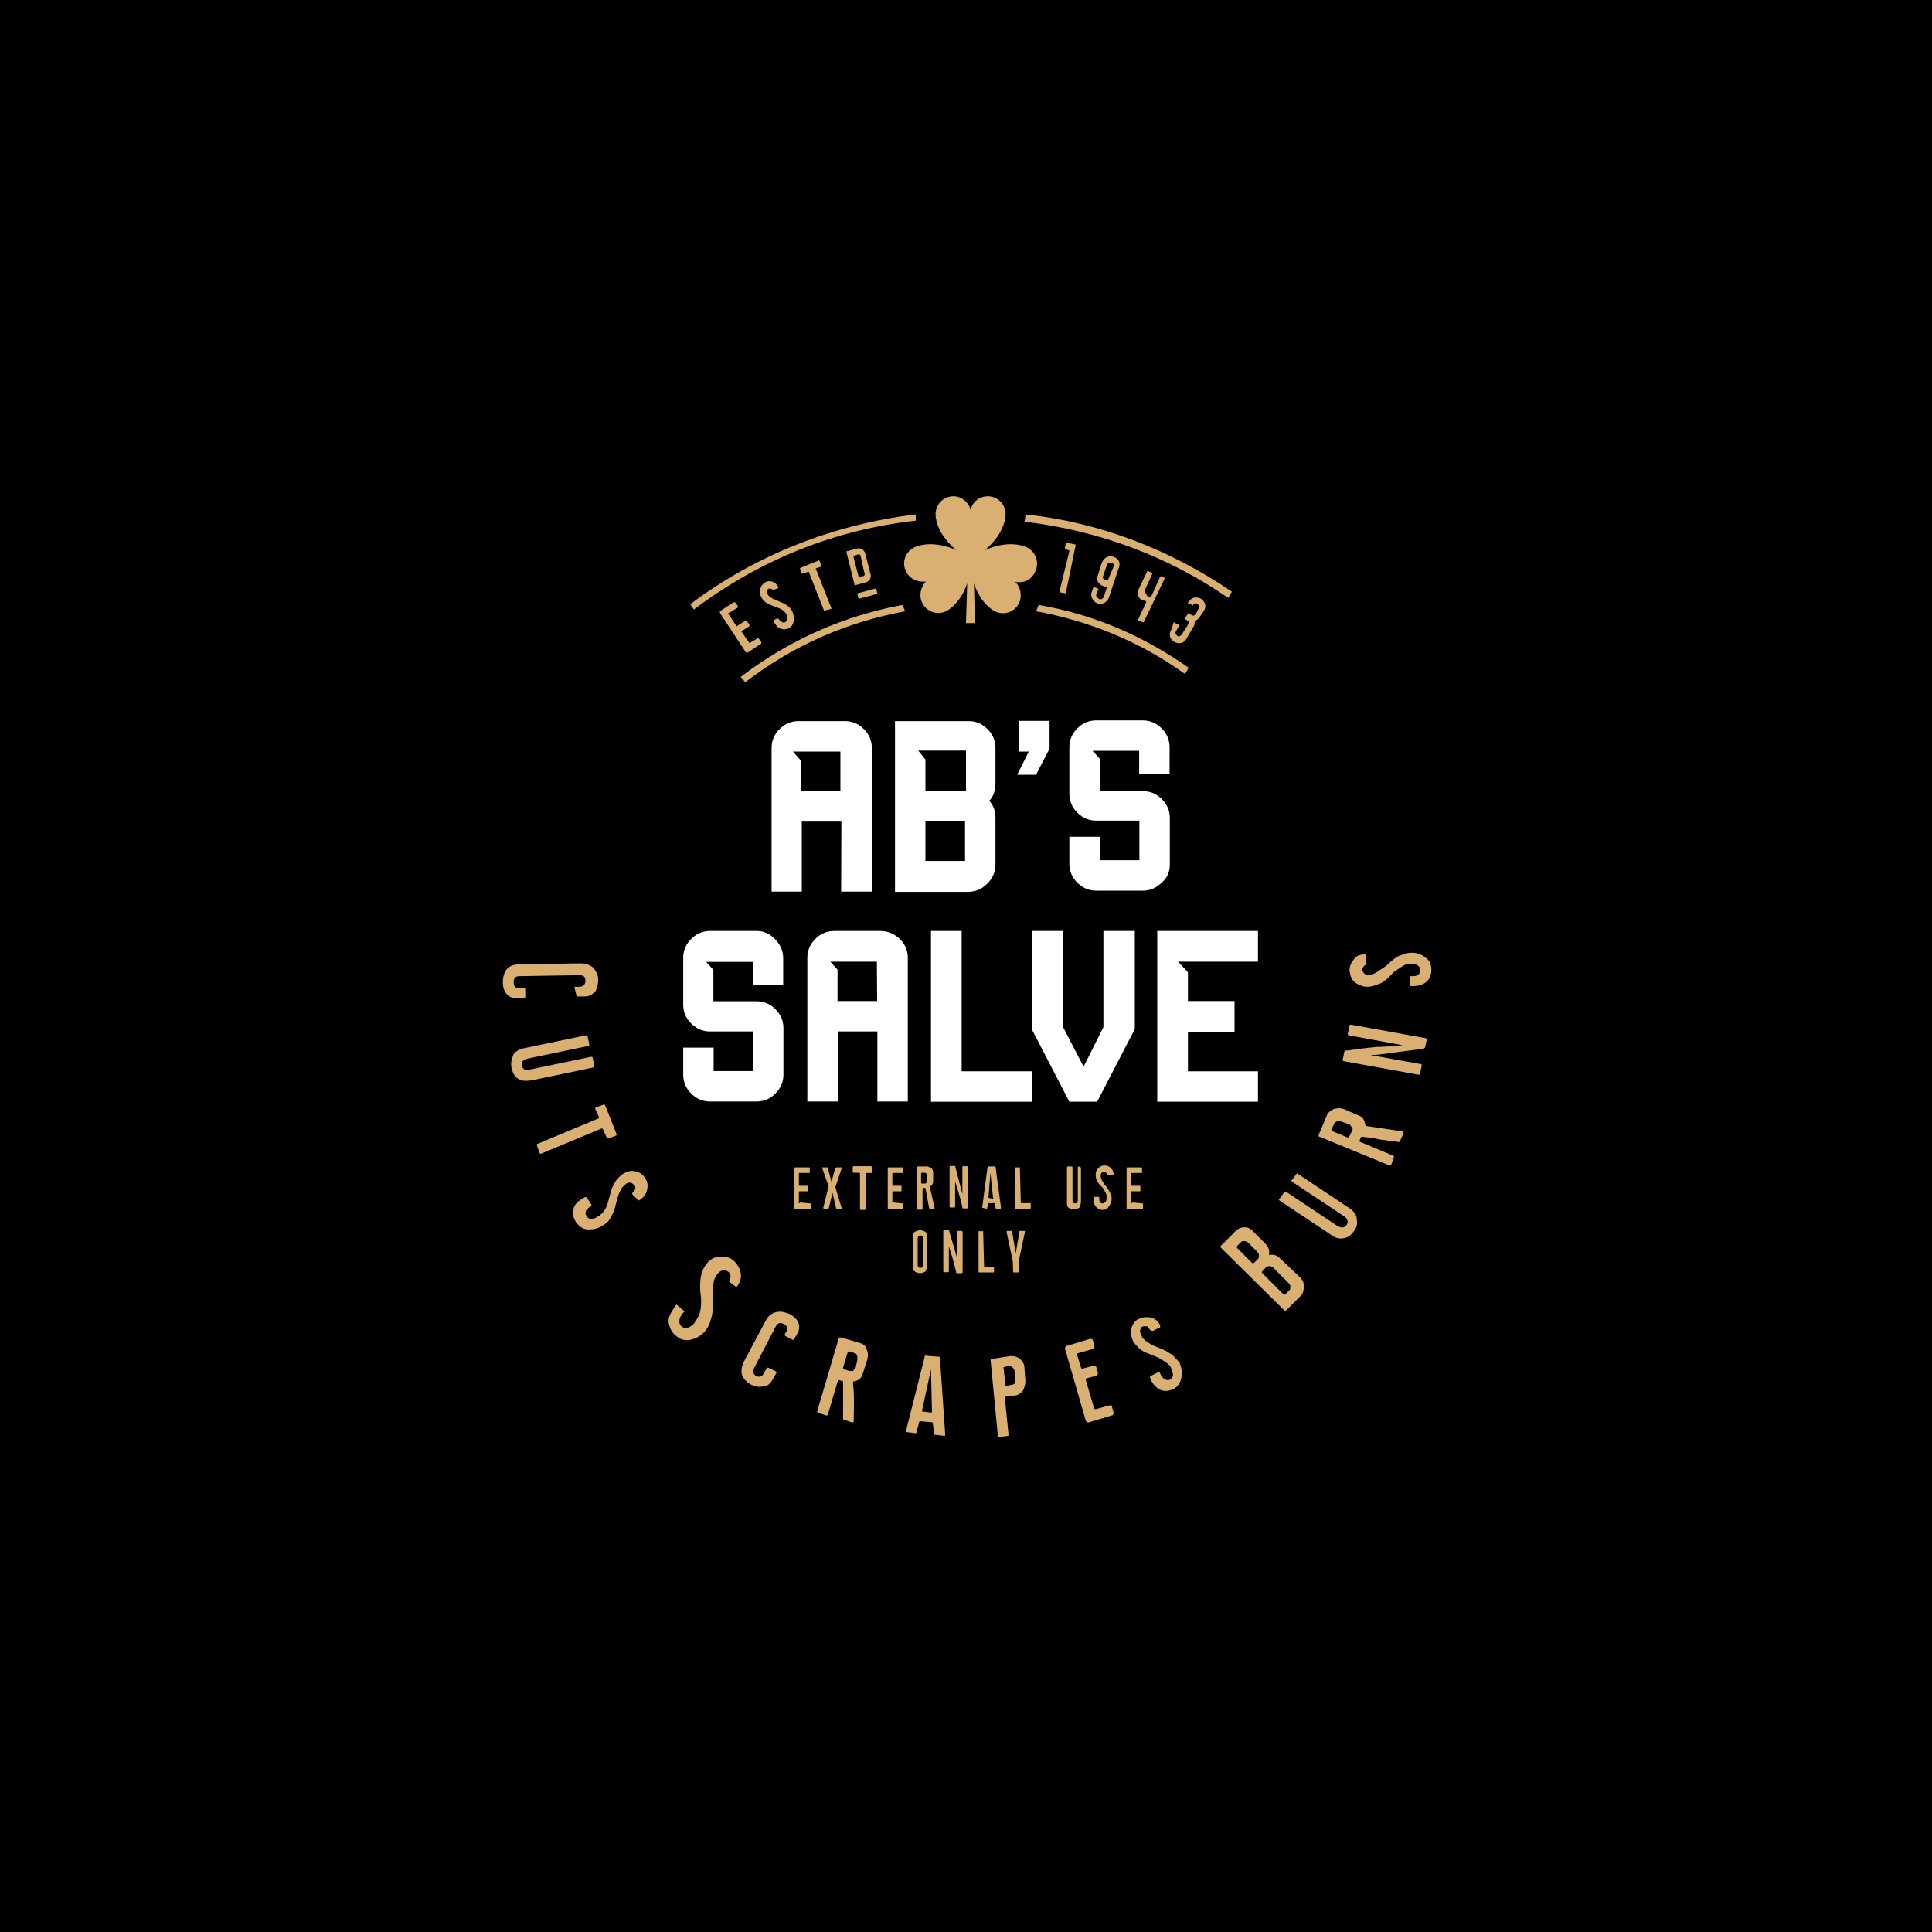 <?xml version="1.0" encoding="utf-8"?>
<!-- Generator: Adobe Illustrator 24.2.1, SVG Export Plug-In . SVG Version: 6.00 Build 0)  -->
<svg version="1.1" id="Layer_1" xmlns="http://www.w3.org/2000/svg" xmlns:xlink="http://www.w3.org/1999/xlink" x="0px" y="0px"
	 viewBox="0 0 800 800" style="enable-background:new 0 0 800 800;" xml:space="preserve">
<style type="text/css">
	.st0{fill-rule:evenodd;clip-rule:evenodd;}
	.st1{fill:#D9B072;}
	.st2{fill:#FFFFFF;}
</style>
<rect x="-0.4" y="-0.5" class="st0" width="801.5" height="801.5"/>
<g>
	<g>
		<g>
			<g>
				<path class="st1" d="M310,266.5l3.7-2.2h0.4l1.1,1.5c0,0.4,0,0.4,0,0.7l-5.6,3.7c-0.4,0-0.4,0-0.7,0l-10.8-16.4
					c0-0.4,0-0.4,0-0.7l5.6-3.7c0.4,0,0.4,0,0.7,0l1.1,1.5c0,0.4,0,0.4,0,0.7l-3.7,2.2c-0.4,0-0.4,0.4,0,0.7l3,4.5
					c0,0.4,0.4,0.4,0.7,0l3-1.9c0.4,0,0.4,0,0.7,0l1.1,1.5c0,0.4,0,0.4,0,0.7l-3,1.9c-0.4,0-0.4,0.4,0,0.7l3.3,4.8
					C309.6,266.9,309.6,266.9,310,266.5z"/>
				<path class="st1" d="M318.2,243.8c-0.7,0.4-1.1,1.5-0.4,2.2c1.9,3.3,8.2,2.6,10.4,7.4c0.7,1.9,1.1,5.2-1.5,6.7
					c-2.2,1.1-4.5,0.4-6-2.2l-0.4-0.7v-0.4l1.5-0.7h0.4l0.4,0.4c0.7,1.1,1.9,1.5,2.6,1.1c0.7-0.4,1.1-1.5,0.4-3.3
					c-1.9-3.7-8.2-2.6-10.4-7.1c-1.1-2.2-0.4-4.8,1.5-6s4.5-0.4,5.6,1.9v0.4l-1.9,0.7h-0.4C319.7,243.8,318.9,243.5,318.2,243.8z"/>
				<path class="st1" d="M339.4,232.3l0.7,1.9v0.4l-2.2,0.7c0,0-0.4,0.4,0,0.4l6.3,16v0.4l-2.6,0.7h-0.4l-6.3-16c0,0-0.4-0.4-0.4,0
					l-2.2,0.7H332l-0.7-1.9v-0.4l7.4-3C339,231.9,339,231.9,339.4,232.3z"/>
				<path class="st1" d="M355.8,247.9c0,0-0.4,0-0.4-0.4l-0.4-1.5c0,0,0-0.4,0.4-0.4l7.1-1.9c0,0,0.4,0,0.4,0.4l0.4,1.5
					c0,0,0,0.4-0.4,0.4L355.8,247.9z"/>
				<path class="st1" d="M350.5,228.6c0-0.4,0-0.4,0.4-0.4l4.1-1.1c1.5-0.4,3,0.7,3.3,2.2l2.2,8.6c0.4,1.5-0.7,3-2.2,3.3l-4.1,1.1
					c-0.4,0-0.4,0-0.4-0.4L350.5,228.6z M356.1,239l1.1-0.4c0.7,0,1.1-0.7,0.7-1.5l-1.5-6.7c0-0.7-0.7-1.1-1.5-0.7l-1.1,0.4
					l-0.4,0.4l2.2,8.6C355.8,239,356.1,239.4,356.1,239z"/>
				<path class="st1" d="M441.3,245.7C441.3,246.1,441.3,246.1,441.3,245.7l-2.2-0.4l-0.4-0.4l4.1-16.7c0,0,0-0.4-0.4-0.4l-1.1-0.4
					l-0.4-0.4l0.4-1.9l0.4-0.4l3.3,0.7c0.4,0,0.4,0.4,0.4,0.4L441.3,245.7z"/>
				<path class="st1" d="M456.9,242.7c-1.9-0.7-3.3-2.2-2.2-4.8l1.5-4.8c1.1-2.6,3-3,4.8-2.6c1.9,0.7,3.3,2.2,2.2,4.8l-4.1,12.3
					c-0.7,1.9-3,3-4.8,2.2s-3-3-2.2-4.8l0.7-1.9c0,0,0.4-0.4,0.4,0l1.5,0.7c0,0,0.4,0.4,0,0.4l-0.7,1.9c-0.4,0.7,0.4,1.5,1.1,1.9
					c0.7,0.4,1.5,0,1.9-0.7l1.5-4.5C458.4,242.7,457.7,243.1,456.9,242.7z M461,234.9c0.4-0.7,0.4-1.5-0.7-1.9
					c-1.1-0.4-1.5,0.4-1.9,0.7l-1.5,4.5c-0.4,0.7-0.4,1.5,0.7,1.9c1.1,0.4,1.5-0.4,1.5-0.7L461,234.9z"/>
				<path class="st1" d="M475.1,246.8l1.1,0.4h0.4l3.7-8.2c0-0.4,0.4-0.4,0.4-0.4l1.5,0.7c0,0,0.4,0.4,0,0.4l-8.6,17.9
					c0,0-0.4,0.4-0.4,0l-1.9-0.7c0,0-0.4-0.4,0-0.4l3.3-7.1V249l-1.9-0.7c-1.5-0.7-1.9-2.6-1.5-3.7l3.7-7.8c0-0.4,0.4-0.4,0.4-0.4
					l1.5,0.7c0.4,0,0.4,0.4,0.4,0.4l-3.3,7.1C474.4,245.7,474.8,246.4,475.1,246.8z"/>
				<path class="st1" d="M485.9,258c0-0.4,0.4-0.4,0.7,0l1.5,0.7c0.4,0,0.4,0.4,0,0.7l-1.1,1.9c-0.4,0.7-0.4,1.1,0.4,1.9
					c0.7,0.7,1.5,0,1.9-0.4l2.6-4.1c0.4-0.7,0.7-1.1-0.4-1.9l-0.7-0.4c-0.4,0-0.4-0.4,0-0.7l1.1-1.5c0-0.4,0.4-0.4,0.7,0l0.7,0.4
					c1.1,0.7,1.5,0,1.9-0.4l1.1-2.2c0.4-0.7,0.4-1.1-0.4-1.9c-1.1-0.7-1.5,0-1.9,0.4c0,0.4-0.4,0.4-0.4,0l-1.5-0.7
					c-0.4,0-0.4-0.4,0-0.4c1.5-2.6,3.7-2.2,5.2-1.5c1.5,1.1,2.6,3,1.1,5.2l-1.5,2.2c-0.7,1.1-1.5,1.5-2.2,1.9c0,0.7,0,1.9-0.7,2.6
					l-2.6,4.5c-1.5,2.6-3.7,2.2-5.2,1.5c-2.2-1.5-2.2-3.7-1.1-5.2L485.9,258z"/>
			</g>
			<g>
				<path class="st1" d="M373.6,250.5c-24.2,4.5-46.9,14.5-66.9,29.8l1.9,2.2c19.7-15.2,42-24.9,66.2-29.4
					C374.4,252,374,251.3,373.6,250.5z"/>
				<path class="st1" d="M430.1,250.5c-0.4,0.7-0.7,1.9-1.1,2.6c22.3,4.1,43.1,12.6,61.7,26l1.5-2.6
					C473.3,263.2,452.5,254.3,430.1,250.5z"/>
			</g>
			<g>
				<path class="st1" d="M379.2,213c-33.8,4.1-66.2,16.7-93.4,37.2l1.5,2.2c27.1-20.5,58.4-33.1,91.9-36.8
					C379.2,214.5,379.2,213.3,379.2,213z"/>
				<path class="st1" d="M424.6,213c0,0.4,0,1.5-0.4,3c30.5,3.7,59.1,14.1,84.4,31.6l1.5-2.6C484.4,227.5,455.4,216.3,424.6,213z"/>
			</g>
			<path class="st1" d="M425.3,226.7L425.3,226.7c0,0-6.7-3.7-17.5,1.1c8.9-7.4,8.6-14.9,8.6-14.9l0,0c0-4.1-3.3-7.4-7.4-7.4
				c-3.3,0-6.3,2.2-7.1,5.6c-0.7-3-3.7-5.6-7.1-5.6c-4.1,0-7.4,3.3-7.4,7.4c0,0-0.4,7.4,8.6,14.9c-10.8-4.8-17.5-1.1-17.5-1.1l0,0
				c-3.7,1.9-5.2,6.3-3.3,10c1.5,3,4.8,4.5,8.2,4.1c-2.2,2.2-3,6-1.5,8.9c1.9,3.7,6.3,5.2,10,3.3c0,0,5.6-2.6,8.6-11.5L400,258h3.7
				l-0.4-16.4c3,8.9,8.6,11.5,8.6,11.5c3.7,1.9,8.2,0.4,10-3.3c1.5-3,0.7-6.7-1.5-8.9c3.3,0.7,6.7-0.7,8.2-4.1
				C430.5,233.1,429,228.6,425.3,226.7z"/>
			<g>
				<path class="st2" d="M348.3,369.2H361v-59.5c0-3-1.1-5.6-3.3-7.8s-4.8-3.3-7.8-3.3h-19.3c-3,0-5.6,1.1-7.8,3.3s-3.3,4.8-3.3,7.8
					v59.5H332v-29h16.4L348.3,369.2L348.3,369.2z M331.6,327.5v-12.6l-3.3-3.7h19.7v16.4H331.6z"/>
				<path class="st2" d="M408.9,365.8c2.2-2.2,3.3-4.8,3.3-7.8v-19.3c0-2.6-0.7-5.2-2.6-7.1c1.9-1.9,2.6-4.5,2.6-7.4v-14.5
					c0-3-1.1-5.6-3.3-7.8c-2.2-2.2-4.8-3.3-7.8-3.3h-30.5v70.7h30.5C404.1,369.2,406.7,368.1,408.9,365.8z M399.6,356.5h-16.4v-16.4
					h16.4V356.5z M399.6,327.5h-16.4v-13l-3-3.7H400v16.7H399.6z"/>
				<polygon class="st2" points="429,320.8 434.6,310 434.6,298.5 422,298.5 422,311.2 426,311.2 421.2,320.8 				"/>
				<path class="st2" d="M484.4,358v-19.3c0-3-1.1-5.6-3.3-7.8c-2.2-2.2-4.8-3.3-7.8-3.3h-17.9v-13.4l-3-3.3h19.3l0,0v9.7h12.6
					v-11.2c0-3-1.1-5.6-3.3-7.8c-2.2-2.2-4.8-3.3-7.8-3.3h-19.3c-3,0-5.6,1.1-7.8,3.3c-2.2,2.2-3.3,4.8-3.3,7.8v19.3
					c0,3,1.1,5.6,3.3,7.8c2.2,2.2,4.8,3.3,7.8,3.3h17.9v16.4h-16.4v-9.7h-12.6v11.2c0,3,1.1,5.6,3.3,7.8s4.8,3.3,7.8,3.3h19.3
					c3,0,5.6-1.1,7.8-3.3C483.3,363.6,484.4,361,484.4,358z"/>
				<path class="st2" d="M313.4,385.5H294c-3,0-5.6,1.1-7.8,3.3c-2.2,2.2-3.3,4.8-3.3,7.8V416c0,3,1.1,5.6,3.3,7.8
					c2.2,2.2,4.8,3.3,7.8,3.3h17.9v16.4h-16.4v-9.7h-12.6V445c0,3,1.1,5.6,3.3,7.8s4.8,3.3,7.8,3.3h19.3c3,0,5.6-1.1,7.8-3.3
					s3.3-4.8,3.3-7.8v-19.3c0-3-1.1-5.6-3.3-7.8s-4.8-3.3-7.8-3.3h-17.9v-13l-3-3.3h19.3l0,0v9.7h12.6v-11.2c0-3-1.1-5.6-3.3-7.8
					C318.9,386.7,316.3,385.5,313.4,385.5z"/>
				<path class="st2" d="M364.7,385.5h-19.3c-3,0-5.6,1.1-7.8,3.3c-2.2,2.2-3.3,4.8-3.3,7.8v59.5h12.6v-29h16.4v29h12.6v-59.5
					c0-3-1.1-5.6-3.3-7.8C370.3,386.7,367.7,385.5,364.7,385.5z M363.2,414.5h-16.4v-13l-3-3.3h19.3l0,0L363.2,414.5L363.2,414.5z"
					/>
				<polygon class="st2" points="398.2,385.5 385.5,385.5 385.5,456.2 427.2,456.2 427.2,443.6 398.2,443.6 				"/>
				<polygon class="st2" points="456.9,425.3 448.7,441.7 440.2,425.3 440.2,385.5 427.2,385.5 427.2,426.1 442.8,456.2 
					454.3,456.2 469.9,426.1 469.9,385.5 456.9,385.5 				"/>
				<polygon class="st2" points="487.8,398.2 507.5,398.2 507.1,398.2 520.9,398.2 520.9,385.5 479.2,385.5 479.2,456.2 
					520.9,456.2 520.9,443.6 491.9,443.6 491.9,427.2 511.2,427.2 511.2,414.5 491.9,414.5 491.9,402.6 				"/>
			</g>
		</g>
	</g>
	<g>
		<path class="st1" d="M331.2,497.9C331.2,498.2,331.2,498.2,331.2,497.9l4.1,0.4c0.4,0,0.4,0,0.4,0.4v1.5c0,0.4,0,0.4-0.4,0.4h-6
			c-0.4,0-0.4,0-0.4-0.4v-16.4c0-0.4,0-0.4,0.4-0.4h5.6c0.4,0,0.4,0,0.4,0.4v1.5c0,0.4,0,0.4-0.4,0.4h-3.7c-0.4,0-0.4,0-0.4,0.4v4.5
			c0,0.4,0,0.4,0.4,0.4h3c0.4,0,0.4,0,0.4,0.4v1.5c0,0.4,0,0.4-0.4,0.4h-3c-0.4,0-0.4,0-0.4,0.4v4.5H331.2z"/>
		<path class="st1" d="M340.9,500.1l2.2-8.9l-2.6-7.4v-0.4c0,0,0,0,0.4,0h1.5c0.4,0,0.4,0,0.4,0.4l1.5,5.6l1.5-5.6l0.4-0.4h1.9
			c0,0,0,0,0.4,0s0,0,0,0.4l-2.6,7.8l2.6,8.6v0.4c0,0,0,0-0.4,0h-1.5c-0.4,0-0.4,0-0.4-0.4l-1.5-6.3l-1.5,6.3c0,0,0,0.4-0.4,0.4
			h-1.5C341.2,500.5,340.9,500.5,340.9,500.1L340.9,500.1z"/>
		<path class="st1" d="M361,483.4L361,483.4l0.4,1.9c0,0,0,0.4-0.4,0.4h-2.2c0,0-0.4,0-0.4,0.4v14.5c0,0,0,0.4-0.4,0.4h-1.5
			c0,0-0.4,0-0.4-0.4V486c0,0,0-0.4-0.4-0.4h-2.2c0,0-0.4,0-0.4-0.4v-1.9c0,0,0-0.4,0.4-0.4h7.4V483.4z"/>
		<path class="st1" d="M369.5,497.9C369.5,498.2,369.5,498.2,369.5,497.9l4.1,0.4c0.4,0,0.4,0,0.4,0.4v1.5c0,0.4,0,0.4-0.4,0.4H368
			c-0.4,0-0.4,0-0.4-0.4v-16.4c0-0.4,0-0.4,0.4-0.4h5.6c0.4,0,0.4,0,0.4,0.4v1.5c0,0.4,0,0.4-0.4,0.4h-3.7c-0.4,0-0.4,0-0.4,0.4v4.5
			c0,0.4,0,0.4,0.4,0.4h3c0.4,0,0.4,0,0.4,0.4v1.5c0,0.4,0,0.4-0.4,0.4h-3c-0.4,0-0.4,0-0.4,0.4V497.9z"/>
		<path class="st1" d="M385.1,491.9l1.9,8.2c0,0,0,0.4-0.4,0.4h-1.5c0,0-0.4,0-0.4-0.4l-1.5-8.2c0,0,0,0-0.4,0h-0.4
			c0,0-0.4,0-0.4,0.4v8.2c0,0,0,0.4-0.4,0.4h-1.5c0,0-0.4,0-0.4-0.4v-17.1c0,0,0-0.4,0.4-0.4h3.7c0.7,0,1.1,0.4,1.9,0.7
			c0.4,0.4,0.7,1.1,0.7,1.9v3.7c0,0.7-0.4,1.5-1.1,1.9C385.1,491.5,385.1,491.5,385.1,491.9z M384,488.9v-2.2c0-0.4,0-0.4-0.4-0.7
			c-0.4-0.4-0.4-0.4-0.7-0.4h-1.1c0,0-0.4,0-0.4,0.4v3.7c0,0,0,0.4,0.4,0.4h1.1c0.4,0,0.4,0,0.7-0.4C384,489.3,384,488.9,384,488.9z
			"/>
		<path class="st1" d="M398.5,494.5v-11.2c0,0,0-0.4,0.4-0.4h1.5c0,0,0.4,0,0.4,0.4v16.7c0,0,0,0.4-0.4,0.4h-1.5c0,0-0.4,0-0.4-0.4
			s-0.4-1.9-1.1-4.5c-0.7-2.6-1.5-4.8-1.9-6.3v10.4c0,0,0,0.4-0.4,0.4h-1.5c0,0-0.4,0-0.4-0.4v-16.4c0,0,0-0.4,0.4-0.4h1.5h0.4
			L398.5,494.5z"/>
		<path class="st1" d="M406.7,500.1l2.2-16.7c0,0,0-0.4,0.4-0.4h2.6c0,0,0.4,0,0.4,0.4s0.7,6,2.2,16.7c0,0,0,0.4-0.4,0.4h-1.5
			c0,0-0.4,0-0.4-0.4s0-1.1-0.4-1.9c0,0,0,0-0.4,0h-2.2l0,0l-0.4,1.9c0,0,0,0.4-0.4,0.4L406.7,500.1
			C406.7,500.5,406.7,500.5,406.7,500.1z M409.3,496C409.3,496,409.7,496.4,409.3,496l1.9,0.4c0,0,0.4,0,0-0.4l-1.1-10.4L409.3,496z
			"/>
		<path class="st1" d="M422.7,498.2h3.7c0.4,0,0.4,0,0.4,0.4v1.5c0,0.4,0,0.4-0.4,0.4h-5.6c0,0,0,0-0.4,0c0,0,0,0,0-0.4v-16.7l0,0
			l0,0l0,0h1.9l0,0l0,0l0,0L422.7,498.2C422.3,498.2,422.3,498.2,422.7,498.2z"/>
		<path class="st1" d="M447.6,483.4v14.1c0,1.1-0.4,1.9-0.7,2.6c-0.7,0.4-1.5,0.7-2.2,0.7s-1.9-0.4-2.2-0.7
			c-0.7-0.4-0.7-1.5-0.7-2.6v-14.1c0,0,0-0.4,0.4-0.4h1.5c0,0,0.4,0,0.4,0.4v13.8c0,0.7,0.4,1.1,1.1,1.1c0.7,0,1.1-0.4,1.1-1.1
			v-13.8c0,0,0-0.4,0.4-0.4L447.6,483.4C447.2,483.4,447.6,483.4,447.6,483.4z"/>
		<path class="st1" d="M458.4,486.7c0-0.4,0-0.7-0.4-1.1c-0.4-0.4-0.4-0.4-0.7-0.4c-0.4,0-0.7,0-1.1,0.4c-0.4,0.4-0.4,0.7-0.4,1.1
			c0,0.7,0,1.1,0.4,1.9c0.4,0.7,0.7,1.1,1.1,1.9c0.4,0.4,1.1,1.1,1.5,1.9c0.4,0.7,0.7,1.1,1.1,1.9c0.4,0.7,0.4,1.5,0.4,2.2
			c0,1.1-0.4,1.9-1.1,3c-0.7,1.1-1.5,1.5-2.6,1.5c-1.1,0-1.9-0.4-2.6-1.1c-0.7-0.7-1.1-1.5-1.1-3V496c0,0,0-0.4,0.4-0.4h1.5
			c0,0,0.4,0,0.4,0.4v0.4c0,0.7,0,1.1,0.4,1.5c0.4,0.4,0.7,0.4,1.1,0.4c0.4,0,0.7-0.4,1.1-0.7c0.4-0.4,0.4-1.1,0.4-1.9
			c0-0.7,0-1.1-0.4-1.9c-0.4-0.7-0.7-1.1-1.1-1.9c-0.4-0.4-1.1-1.1-1.5-1.5c-0.4-0.4-0.7-1.1-1.1-1.9c-0.4-0.7-0.4-1.5-0.4-2.2
			c0-1.1,0.4-1.9,1.1-2.6c0.7-0.7,1.5-1.1,2.6-1.1c1.1,0,1.9,0.4,2.6,1.1c0.7,0.7,1.1,1.5,1.1,2.6c0,0,0,0.4-0.4,0.4H458.4
			L458.4,486.7z"/>
		<path class="st1" d="M468.8,497.9C468.8,498.2,469.2,498.2,468.8,497.9l4.1,0.4c0.4,0,0.4,0,0.4,0.4v1.5c0,0.4,0,0.4-0.4,0.4h-6
			c-0.4,0-0.4,0-0.4-0.4v-16.4c0-0.4,0-0.4,0.4-0.4h5.6c0.4,0,0.4,0,0.4,0.4v1.5c0,0.4,0,0.4-0.4,0.4h-3.7c-0.4,0-0.4,0-0.4,0.4v4.5
			c0,0.4,0,0.4,0.4,0.4h3c0.4,0,0.4,0,0.4,0.4v1.5c0,0.4,0,0.4-0.4,0.4h-3c-0.4,0-0.4,0-0.4,0.4v4.5H468.8z"/>
		<path class="st1" d="M378.8,510.1c0.7-0.4,1.5-0.7,2.2-0.7c0.7,0,1.9,0.4,2.2,0.7c0.7,0.4,0.7,1.5,0.7,2.6v11.2
			c0,1.1-0.4,1.9-0.7,2.6c-0.7,0.4-1.5,0.7-2.2,0.7c-0.7,0-1.9-0.4-2.2-0.7c-0.7-0.4-0.7-1.5-0.7-2.6v-11.2
			C378.1,511.6,378.1,510.5,378.8,510.1z M382.2,523.9v-11.2c0-0.7-0.4-1.1-1.1-1.1c-0.7,0-1.1,0.4-1.1,1.1v11.2
			c0,0.7,0.4,1.1,1.1,1.1C381.8,525,382.2,524.6,382.2,523.9z"/>
		<path class="st1" d="M396.3,520.9v-10.8c0,0,0-0.4,0.4-0.4h1.5c0,0,0.4,0,0.4,0.4v16.7c0,0,0,0.4-0.4,0.4h-1.9c0,0-0.4,0-0.4-0.4
			c0-0.4-0.4-1.9-1.1-4.5s-1.5-4.8-1.9-6.3v10.4c0,0,0,0.4-0.4,0.4h-1.5c0,0-0.4,0-0.4-0.4v-16.7c0,0,0-0.4,0.4-0.4h1.5h0.4
			L396.3,520.9z"/>
		<path class="st1" d="M407.5,524.6h3.7c0.4,0,0.4,0,0.4,0.4v1.5c0,0.4,0,0.4-0.4,0.4h-5.6c0,0,0,0-0.4,0c0,0,0,0,0-0.4v-16.7l0,0
			l0,0l0,0h1.9l0,0l0,0l0,0L407.5,524.6C407.1,524.6,407.5,524.6,407.5,524.6z"/>
		<path class="st1" d="M419.4,522.4l-2.6-12.3c0,0,0-0.4,0.4-0.4h1.5c0.4,0,0.4,0,0.4,0.4l1.5,8.9l1.5-8.9c0-0.4,0-0.4,0.4-0.4h1.5
			c0.4,0,0.4,0,0.4,0.4l-2.6,12.3v4.1c0,0.4,0,0.4-0.4,0.4h-1.5c-0.4,0-0.4,0-0.4-0.4L419.4,522.4L419.4,522.4z"/>
	</g>
	<g>
		<path class="st1" d="M237.9,409v-0.4h0.4h1.5c1.5,0,2.6-0.7,2.6-2.6c0-1.5-0.7-2.2-2.6-2.2l-24.5,0.4c-1.9,0-2.6,0.7-2.6,2.6
			c0,1.5,0.7,2.6,2.6,2.2h1.5c0.4,0,0.7,0.4,0.7,0.7v3.3c0,0.4-0.4,0.4-0.7,0.4h-2.6c-1.9,0-3.7-0.7-4.5-1.9c-1.1-1.5-1.5-3-1.5-4.8
			s0.4-3.7,1.5-5.2c1.1-1.5,3-2.2,5.6-2.2l24.9-0.4c2.6,0,4.1,0.7,5.6,1.9c1.1,1.5,1.9,3,1.9,4.8s-0.4,3.3-1.1,4.8
			c-1.5,1.5-2.6,2.2-4.5,2.2h-3c-0.4,0-0.4,0-0.4-0.4L237.9,409z"/>
		<path class="st1" d="M245.3,442.1l-24.9,5.2c-2.6,0.4-4.5,0.4-6-0.7c-1.5-1.1-2.2-2.6-2.6-4.5c-0.4-1.9,0-3.3,0.7-5.2
			c0.7-1.5,2.6-2.6,5.2-3l24.9-5.2c0.4,0,0.7,0,0.7,0.4l0.7,3.3c0,0.4,0,0.7-0.4,0.7l-24.9,5.2c-2.2,0.4-3,1.5-2.6,3
			c0.4,1.5,1.5,2.2,3.7,1.5l24.9-5.2c0.4,0,0.7,0,0.7,0.4l0.7,3.3C245.7,441.7,245.7,442.1,245.3,442.1z"/>
		<path class="st1" d="M255.3,469.6c0,0.4,0,0.7-0.4,0.7l-3,1.1c-0.4,0-0.7,0-0.7-0.4l-1.5-3.3c0-0.4-0.4-0.4-0.7-0.4l-24.9,10.4
			c-0.4,0-0.7,0-0.7-0.4l-1.1-3c0-0.4,0-0.7,0.4-0.7l24.9-10.4c0.4,0,0.4-0.4,0.4-0.7l-1.5-3.3c0-0.4,0-0.7,0.4-0.7l3-1.1
			c0.4,0,0.7,0,0.7,0.4L255.3,469.6z"/>
		<path class="st1" d="M262,493.8c0.4-0.4,0.7-0.7,1.1-1.5c0-0.7,0-1.1-0.4-1.5c-0.4-0.4-0.7-0.7-1.5-1.1c-0.7,0-1.1,0-1.9,0.4
			c-0.7,0.7-1.9,1.5-2.2,2.6c-0.7,1.1-1.1,2.2-1.5,3.7c-0.4,1.5-0.7,2.6-1.1,4.1c-0.4,1.5-1.1,2.6-1.9,4.1s-1.9,2.2-3.3,3
			c-1.5,1.1-3.7,1.5-5.6,1.5c-2.2,0-3.7-1.1-5.2-3c-1.1-1.9-1.5-3.3-1.1-5.2s1.5-3.3,3.7-4.5l1.1-0.7c0.4,0,0.4,0,0.7,0l1.9,3
			c0.4,0.4,0,0.4,0,0.7l-0.7,0.4c-0.7,0.7-1.5,1.1-1.5,1.9c-0.4,0.7,0,1.5,0.4,1.9c0.7,1.5,2.6,1.5,4.8,0c1.1-0.7,1.9-1.5,2.6-2.6
			s1.1-2.2,1.5-3.7c0.4-1.5,0.7-2.6,1.1-4.1c0.4-1.5,1.1-2.6,1.9-4.1c0.7-1.1,1.9-2.2,3-3c1.9-1.1,3.3-1.5,5.2-1.1s3.3,1.5,4.1,3
			c1.1,1.5,1.1,3.3,0.7,4.8c-0.4,1.9-1.5,3-3,4.1c-0.4,0.4-0.4,0-0.7,0l-2.2-2.2C261.7,494.5,261.7,494.1,262,493.8z"/>
		<path class="st1" d="M301.8,530.6c0.4-0.7,0.7-1.5,0.7-2.2s-0.4-1.5-1.1-1.9c-0.7-0.4-1.5-0.7-2.2-0.4c-0.7,0-1.5,0.7-2.2,1.5
			c-0.7,1.1-1.5,2.2-1.5,3.7c-0.4,1.5-0.4,3-0.4,4.8c0,1.5,0,3.3,0,4.8s0,3.3-0.7,5.2c-0.4,1.9-1.1,3.3-2.2,4.8
			c-1.5,1.9-3.3,3-5.6,3.7c-2.2,0.7-4.8,0.4-6.7-1.5c-1.9-1.5-2.6-3.3-3-5.2c-0.4-2.2,0.7-4.1,2.2-6.3l0.7-1.1
			c0.4-0.4,0.4-0.4,0.7,0l2.6,2.2c0.4,0.4,0.4,0.4,0,0.7l-0.7,0.7c-0.7,1.1-1.1,1.9-1.1,3c0,1.1,0.4,1.9,1.1,2.2
			c0.7,0.7,1.5,0.7,2.6,0.4c1.1-0.4,2.2-1.1,3-2.6c0.7-1.1,1.5-2.2,1.9-4.1c0.4-1.5,0.4-3,0.4-4.8c0-1.5-0.4-3.3-0.4-4.8
			s0-3.3,0.4-5.2c0.4-1.9,1.1-3.3,2.2-4.8c1.5-1.9,3.3-3,5.6-3c2.2-0.4,4.1,0.4,5.6,1.5c1.5,1.5,2.6,3,3,5.2
			c0.4,2.2-0.4,4.1-1.5,5.6c-0.4,0.4-0.4,0.4-0.7,0L301.8,530.6C301.8,531,301.8,531,301.8,530.6z"/>
		<path class="st1" d="M325.3,553.3c-0.4-0.4-0.4-0.4-0.4-0.7l0.7-1.1c0.7-1.5,0.4-2.6-1.1-3.3s-2.6-0.4-3.3,1.1l-8.9,17.1
			c-0.7,1.5-0.4,2.6,0.7,3.3c1.5,0.7,2.6,0.4,3.3-1.1l1.1-1.9c0.4-0.4,0.4-0.4,0.7-0.4l3,1.5c0.4,0,0.4,0.4,0.4,0.7l-1.5,2.6
			c-1.1,1.9-2.2,3-4.1,3c-1.9,0.4-3.3,0-4.8-0.7c-1.9-1.1-3-2.2-3.7-3.7c-0.7-1.5-0.4-3.7,0.7-6l8.9-16.7c1.1-2.2,2.6-3.3,4.5-3.7
			s3.3,0,5.2,0.7c1.5,0.7,3,1.9,3.7,3.3c0.7,1.5,0.7,3,0,4.5l-1.5,2.6c0,0.4-0.4,0.4-0.7,0.4L325.3,553.3z"/>
		<path class="st1" d="M353.5,588.6c0,0.4-0.4,0.4-0.7,0.4l-3.3-1.1c-0.4,0-0.4-0.4-0.4-0.7c0-1.5,0-2.2,0-2.6s0-1.1,0-2.6
			c0-1.5,0-3,0-4.5s0-3.3,0-5.2c0-0.4,0-0.4-0.4-0.4l-1.1-0.4c-0.4,0-0.7,0-0.7,0.4l-4.1,13.8c0,0.4-0.4,0.4-0.7,0.4l-3.3-1.1
			c-0.4,0-0.4-0.4-0.4-0.7l8.9-30.1c0-0.4,0.4-0.4,0.7-0.4l7.8,2.2c1.5,0.4,2.6,1.1,3,2.6c0.7,1.5,0.7,2.6,0.4,4.1l-1.9,6
			c-0.4,1.9-1.9,3-3.7,3.3c-0.4,0-0.4,0.4-0.4,0.7C353.9,578.9,353.5,584.1,353.5,588.6z M354.3,566.3l0.7-3c0-0.7,0-1.1,0-1.9
			c-0.4-0.7-0.7-1.1-1.1-1.1l-2.2-0.7c-0.4,0-0.7,0-0.7,0.4l-1.9,6.3c0,0.4,0,0.4,0.4,0.7l2.2,0.7c0.7,0,1.1,0,1.5,0
			C353.5,567.4,353.9,566.7,354.3,566.3z"/>
		<path class="st1" d="M375.1,592.7l7.8-30.9c0-0.4,0.4-0.7,0.7-0.4l5.2,0.4c0.4,0,0.4,0.4,0.4,0.7c0,0,0.4,5.2,1.1,15.6
			c0.7,10.4,1.1,15.6,1.1,16s-0.4,0.7-0.7,0.4l-3.7-0.4c-0.4,0-0.4-0.4-0.4-0.7c0-0.7,0-2.2-0.4-4.1c0-0.4,0-0.4-0.4-0.4l-4.8-0.4
			c0,0-0.4,0-0.4,0.4l-1.1,4.1c0,0.4-0.4,0.7-0.7,0.4l-3.3-0.4C375.1,593.4,375.1,593.1,375.1,592.7z M381.8,584.1
			c0,0.4,0,0.4,0.4,0.4l3.3,0.4c0.4,0,0.4,0,0.4-0.4l-0.4-17.5L381.8,584.1z"/>
		<path class="st1" d="M418.6,561.5c1.5,0,2.6,0.4,3.7,1.1c1.1,1.1,1.9,2.2,1.9,3.7l0.4,5.6c0,1.5-0.4,2.6-1.1,4.1
			c-1.1,1.1-2.2,1.9-3.7,1.9l-3.3,0.4c-0.4,0-0.7,0.4-0.4,0.7l1.5,14.9c0,0.4,0,0.7-0.4,0.7l-3.3,0.4c-0.4,0-0.7,0-0.7-0.4l-3-31.2
			c0-0.4,0-0.7,0.4-0.7L418.6,561.5z M420.5,571.1l-0.4-3.3c0-0.7-0.4-1.1-0.7-1.5c-0.4-0.4-1.1-0.7-1.5-0.7l-1.9,0.4
			c-0.4,0-0.7,0.4-0.4,0.7l0.7,6.7c0,0.4,0.4,0.4,0.7,0.4l1.9-0.4c0.7,0,1.1-0.4,1.5-0.7C420.5,572.2,420.5,571.9,420.5,571.1z"/>
		<path class="st1" d="M446.5,560.3c-0.4,0-0.7,0.4-0.4,1.1l1.5,4.8c0,0.4,0.4,0.7,1.1,0.4l4.1-1.1c0.4,0,0.7,0,1.1,0.4l0.7,2.6
			c0,0.4,0,0.7-0.4,1.1l-4.1,1.1c-0.4,0-0.7,0.4-0.4,1.1l3.3,11.2c0,0.4,0.4,0.7,1.1,0.4l5.6-1.5c0.4,0,0.7,0,0.7,0.4l0.7,2.6
			c0,0.4,0,0.7-0.4,1.1l-10,3c-0.4,0-0.7,0-1.1-0.7l-8.6-29.8c0-0.4,0-0.7,0.4-1.1l10-3c0.4,0,0.7,0,1.1,0.4l0.7,2.6
			c0,0.4,0,0.7-0.4,1.1L446.5,560.3z"/>
		<path class="st1" d="M475.9,550.3c-0.4-0.7-0.7-1.1-1.1-1.1c-0.4,0-1.1,0-1.5,0c-0.7,0.4-1.1,0.7-1.1,1.5c-0.4,0.7,0,1.1,0.4,2.2
			c0.4,1.1,1.1,1.9,2.2,2.6s2.2,1.5,3.3,1.9c1.1,0.4,2.6,1.1,3.7,1.5c1.5,0.7,2.6,1.5,3.7,2.2c1.1,1.1,2.2,2.2,3,3.3
			c0.7,1.9,1.1,3.7,0.7,6c-0.4,2.2-1.5,3.7-3.3,4.8c-1.9,0.7-3.3,1.1-5.2,0.4c-1.5-0.7-3-1.9-4.1-4.1l-0.4-1.1c0-0.4,0-0.4,0.4-0.7
			l3-1.5c0.4,0,0.7,0,0.7,0.4l0.4,0.7c0.4,1.1,1.1,1.5,1.9,1.9c0.7,0.4,1.5,0.4,1.9,0c1.5-0.7,1.5-2.2,0.4-4.8
			c-0.4-1.1-1.5-1.9-2.6-2.6c-1.1-0.7-2.2-1.5-3.3-1.9c-1.1-0.4-2.6-1.1-3.7-1.5c-1.1-0.4-2.6-1.1-3.7-2.2c-1.1-1.1-2.2-2.2-2.6-3.3
			c-0.7-1.9-1.1-3.7-0.4-5.2c0.7-1.9,1.5-3,3.3-3.7c1.5-0.7,3.3-0.7,4.8-0.4c1.9,0.7,3,1.5,3.7,3.3c0,0.4,0,0.4,0,0.7l-3,1.5
			C476.3,551,476.3,550.7,475.9,550.3z"/>
		<path class="st1" d="M531.7,542.5l-26-25.7c-0.4-0.4-0.4-0.7,0-1.1l6-6c1.1-1.1,2.2-1.5,3.7-1.5s2.6,0.7,3.7,1.9l4.8,4.8
			c1.5,1.5,1.9,3,1.5,4.8c1.9-0.4,3.3,0,4.8,1.5l8.2,7.8c1.1,1.1,1.5,2.2,1.5,3.7s-0.4,3-1.1,3.7l-6,6
			C532,542.9,532,542.9,531.7,542.5z M518.3,522.8c0.4,0.4,0.7,0.4,1.1,0l1.5-1.5c0.4-0.4,0.4-0.7,0.4-1.5c0-0.7-0.4-1.1-0.7-1.5
			l-3.7-3.7c-0.4-0.4-1.1-0.7-1.5-0.7c-0.7,0-1.1,0-1.5,0.4l-1.5,1.5c-0.4,0.4-0.4,0.7,0,1.1L518.3,522.8z M531.3,535.8
			c0.4,0.4,0.7,0.4,1.1,0l1.5-1.5c0.4-0.4,0.4-0.7,0.4-1.5s-0.4-1.1-0.7-1.5l-6.3-6.3c-0.4-0.4-1.1-0.7-1.5-0.7
			c-0.7,0-1.1,0-1.5,0.4l-1.5,1.5c-0.4,0.4-0.4,0.7,0,1.1L531.3,535.8z"/>
		<path class="st1" d="M537.3,486l21.2,14.1c2.2,1.5,3.3,3,3.3,4.8c0.4,1.9,0,3.3-1.1,4.8c-1.1,1.5-2.2,2.6-4.1,3
			c-1.9,0.4-3.7,0-5.6-1.5l-21.2-14.1c-0.4-0.4-0.4-0.4,0-0.7l1.9-2.6c0.4-0.4,0.4-0.4,0.7-0.4l21.2,14.1c1.9,1.1,3,1.1,4.1-0.4
			c0.7-1.1,0.4-2.6-1.5-3.7L535,489.3c-0.4-0.4-0.4-0.4,0-0.7l1.9-2.6C536.9,486,537.3,485.6,537.3,486z"/>
		<path class="st1" d="M580.8,468.5c0.4,0,0.4,0.4,0.4,0.7l-1.5,3.3c0,0.4-0.4,0.4-0.7,0.4c-1.5-0.4-2.2-0.4-2.6-0.4s-1.1,0-2.6-0.4
			c-1.5,0-3-0.4-4.5-0.7c-1.5-0.4-3.3-0.4-5.2-0.7c-0.4,0-0.4,0-0.7,0.4l-0.4,1.1c0,0.4,0,0.7,0.4,0.7l13.4,5.6
			c0.4,0,0.4,0.4,0.4,0.7l-1.1,3c0,0.4-0.4,0.4-0.7,0.4l-29-11.9c-0.4,0-0.4-0.4-0.4-0.7l3.3-7.8c0.4-1.5,1.5-2.2,3-3
			c1.5-0.4,3-0.4,4.1,0l6,2.6c1.9,0.7,2.6,1.9,3,4.1c0,0.4,0.4,0.4,0.7,0.4C570.7,467,575.9,467.7,580.8,468.5z M558.4,465.5l-3-1.1
			c-0.7-0.4-1.1-0.4-1.9,0c-0.7,0.4-1.1,0.7-1.1,1.1l-1.1,2.2c0,0.4,0,0.7,0.4,0.7l6.3,2.6c0.4,0,0.4,0,0.7-0.4l1.1-2.2
			c0.4-0.7,0.4-1.1,0-1.5C559.2,465.9,558.8,465.5,558.4,465.5z"/>
		<path class="st1" d="M580.8,432.8l-22.3-4.1c-0.4,0-0.4-0.4-0.4-0.7l0.7-3.3c0-0.4,0.4-0.4,0.7-0.4l30.9,5.6
			c0.4,0,0.4,0.4,0.4,0.7l-0.7,3c0,0.4-0.4,0.4-0.7,0.7c-0.4,0-3.3,0.4-8.9,1.1c-5.6,0.7-10,1.5-13,1.5l20.8,3.7
			c0.4,0,0.4,0.4,0.4,0.7l-0.7,3.3c0,0.4-0.4,0.4-0.7,0.4l-30.9-5.6c-0.4,0-0.4-0.4-0.4-0.7l0.7-3.3c0-0.4,0-0.4,0.4-0.4
			c0,0,1.5,0,3.7-0.4s5.6-0.7,9.3-1.1C573.7,433.5,577.4,433.1,580.8,432.8z"/>
		<path class="st1" d="M566.3,399.3c-0.7,0-1.1,0.4-1.5,0.7c-0.4,0.4-0.7,1.1-0.7,1.5c0,0.7,0.4,1.1,0.7,1.5
			c0.4,0.4,1.1,0.7,1.9,0.7c1.1,0,2.2-0.4,3.3-1.1c1.1-0.7,2.2-1.5,3.3-2.2c1.1-0.7,2.2-1.9,3-2.6c1.1-0.7,2.2-1.9,3.7-2.2
			c1.5-0.7,3-1.1,4.5-1.1c1.9,0,3.7,0.4,5.6,1.9c1.9,1.1,2.6,3,2.6,5.2c0,1.9-0.7,3.7-1.9,4.8c-1.1,1.1-3,1.9-5.6,1.9h-1.1
			c-0.4,0-0.4,0-0.4-0.4v-3.3c0-0.4,0-0.4,0.4-0.4h1.1c1.1,0,1.9-0.4,2.2-0.7c0.4-0.4,0.7-1.1,0.7-1.9c0-1.5-1.5-2.6-4.1-2.6
			c-1.1,0-2.2,0.4-3.3,1.1c-1.1,0.7-2.2,1.5-3.3,2.2c-1.1,1.1-1.9,1.9-3,3c-1.1,0.7-2.2,1.9-3.7,2.2c-1.5,0.7-3,1.1-4.5,1.1
			c-1.9,0-3.7-0.7-5.2-1.9c-1.5-1.1-1.9-3-2.2-4.8c0-1.9,0.7-3.3,1.9-4.8c1.1-1.5,2.6-1.9,4.5-1.9c0.4,0,0.4,0,0.4,0.4v3.3
			C566.6,398.9,566.6,399.3,566.3,399.3z"/>
	</g>
</g>
</svg>
